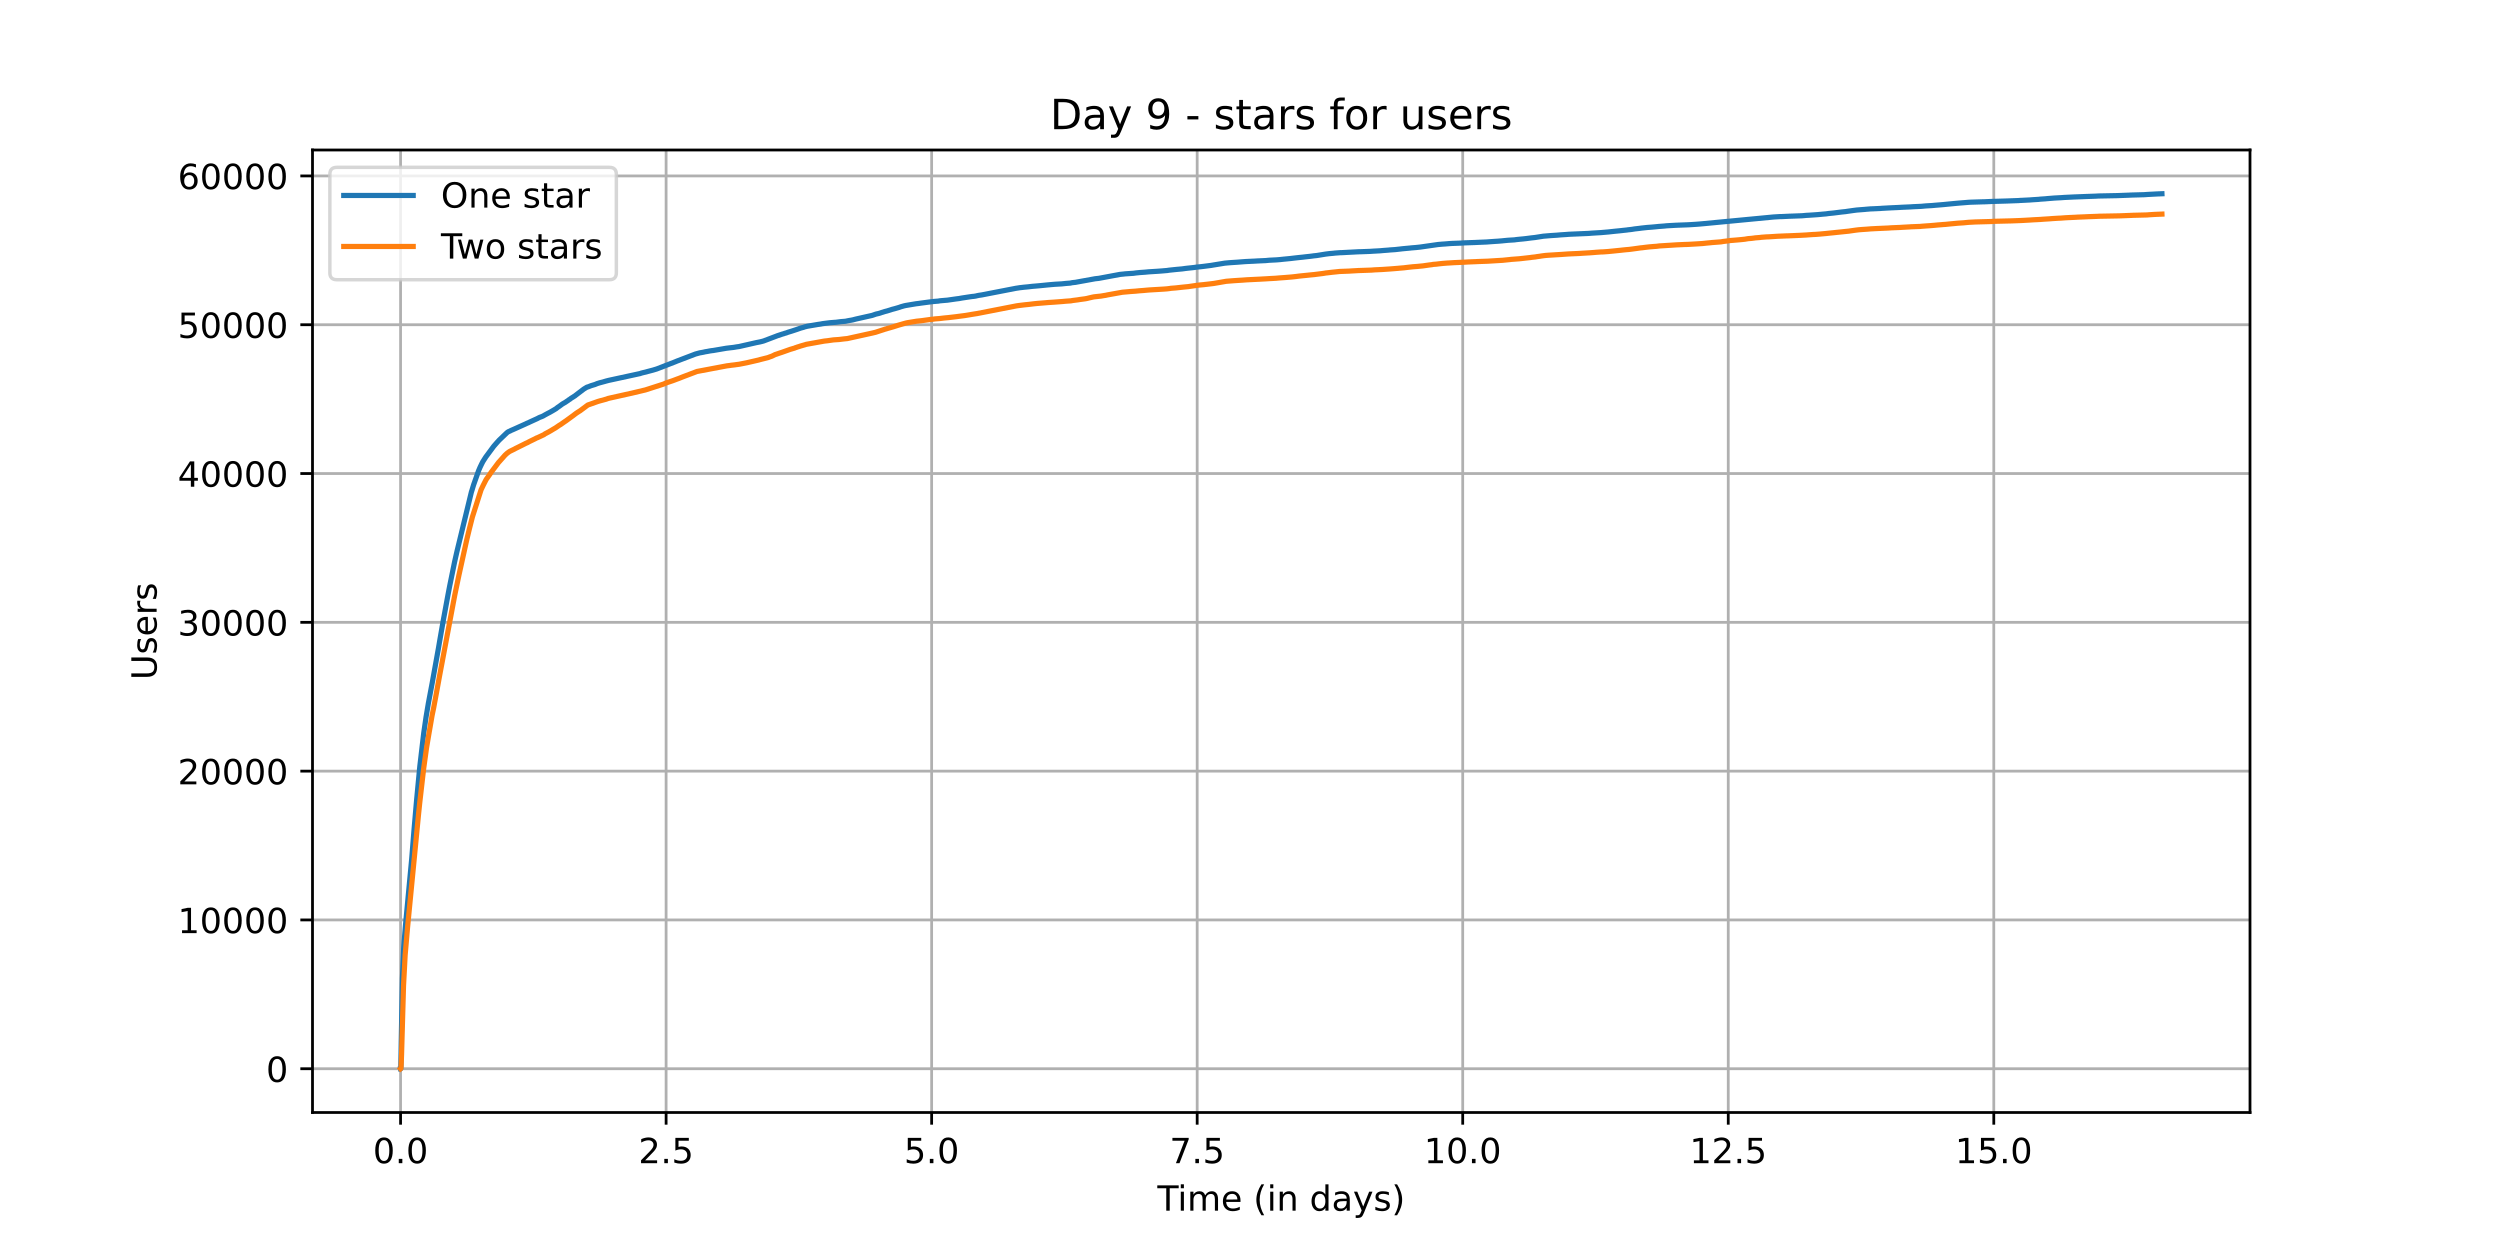 <?xml version="1.0" encoding="utf-8" standalone="no"?>
<!DOCTYPE svg PUBLIC "-//W3C//DTD SVG 1.1//EN"
  "http://www.w3.org/Graphics/SVG/1.1/DTD/svg11.dtd">
<!-- Created with matplotlib (https://matplotlib.org/) -->
<svg height="360pt" version="1.1" viewBox="0 0 720 360" width="720pt" xmlns="http://www.w3.org/2000/svg" xmlns:xlink="http://www.w3.org/1999/xlink">
 <defs>
  <style type="text/css">*{stroke-linecap:butt;stroke-linejoin:round;}</style>
 </defs>
 <g id="figure_1">
  <g id="patch_1">
   <path d="M 0 360 
L 720 360 
L 720 0 
L 0 0 
z
" style="fill:#ffffff;"/>
  </g>
  <g id="axes_1">
   <g id="patch_2">
    <path d="M 90 320.4 
L 648 320.4 
L 648 43.2 
L 90 43.2 
z
" style="fill:#ffffff;"/>
   </g>
   <g id="matplotlib.axis_1">
    <g id="xtick_1">
     <g id="line2d_1">
      <path clip-path="url(#pdb6f0814d9)" d="M 115.364 320.4 
L 115.364 43.2 
" style="fill:none;stroke:#b0b0b0;stroke-linecap:square;stroke-width:0.8;"/>
     </g>
     <g id="line2d_2">
      <defs>
       <path d="M 0 0 
L 0 3.5 
" id="m800b68b448" style="stroke:#000000;stroke-width:0.8;"/>
      </defs>
      <g>
       <use style="stroke:#000000;stroke-width:0.8;" x="115.364" xlink:href="#m800b68b448" y="320.4"/>
      </g>
     </g>
     <g id="text_1">
      <!-- 0.0 -->
      <g transform="translate(107.412 334.998)scale(0.1 -0.1)">
       <defs>
        <path d="M 31.781 66.406 
Q 24.172 66.406 20.328 58.906 
Q 16.5 51.422 16.5 36.375 
Q 16.5 21.391 20.328 13.891 
Q 24.172 6.391 31.781 6.391 
Q 39.453 6.391 43.281 13.891 
Q 47.125 21.391 47.125 36.375 
Q 47.125 51.422 43.281 58.906 
Q 39.453 66.406 31.781 66.406 
z
M 31.781 74.219 
Q 44.047 74.219 50.516 64.516 
Q 56.984 54.828 56.984 36.375 
Q 56.984 17.969 50.516 8.266 
Q 44.047 -1.422 31.781 -1.422 
Q 19.531 -1.422 13.062 8.266 
Q 6.594 17.969 6.594 36.375 
Q 6.594 54.828 13.062 64.516 
Q 19.531 74.219 31.781 74.219 
z
" id="DejaVuSans-48"/>
        <path d="M 10.688 12.406 
L 21 12.406 
L 21 0 
L 10.688 0 
z
" id="DejaVuSans-46"/>
       </defs>
       <use xlink:href="#DejaVuSans-48"/>
       <use x="63.623" xlink:href="#DejaVuSans-46"/>
       <use x="95.41" xlink:href="#DejaVuSans-48"/>
      </g>
     </g>
    </g>
    <g id="xtick_2">
     <g id="line2d_3">
      <path clip-path="url(#pdb6f0814d9)" d="M 191.838 320.4 
L 191.838 43.2 
" style="fill:none;stroke:#b0b0b0;stroke-linecap:square;stroke-width:0.8;"/>
     </g>
     <g id="line2d_4">
      <g>
       <use style="stroke:#000000;stroke-width:0.8;" x="191.838" xlink:href="#m800b68b448" y="320.4"/>
      </g>
     </g>
     <g id="text_2">
      <!-- 2.5 -->
      <g transform="translate(183.887 334.998)scale(0.1 -0.1)">
       <defs>
        <path d="M 19.188 8.297 
L 53.609 8.297 
L 53.609 0 
L 7.328 0 
L 7.328 8.297 
Q 12.938 14.109 22.625 23.891 
Q 32.328 33.688 34.812 36.531 
Q 39.547 41.844 41.422 45.531 
Q 43.312 49.219 43.312 52.781 
Q 43.312 58.594 39.234 62.25 
Q 35.156 65.922 28.609 65.922 
Q 23.969 65.922 18.812 64.312 
Q 13.672 62.703 7.812 59.422 
L 7.812 69.391 
Q 13.766 71.781 18.938 73 
Q 24.125 74.219 28.422 74.219 
Q 39.75 74.219 46.484 68.547 
Q 53.219 62.891 53.219 53.422 
Q 53.219 48.922 51.531 44.891 
Q 49.859 40.875 45.406 35.406 
Q 44.188 33.984 37.641 27.219 
Q 31.109 20.453 19.188 8.297 
z
" id="DejaVuSans-50"/>
        <path d="M 10.797 72.906 
L 49.516 72.906 
L 49.516 64.594 
L 19.828 64.594 
L 19.828 46.734 
Q 21.969 47.469 24.109 47.828 
Q 26.266 48.188 28.422 48.188 
Q 40.625 48.188 47.75 41.5 
Q 54.891 34.812 54.891 23.391 
Q 54.891 11.625 47.562 5.094 
Q 40.234 -1.422 26.906 -1.422 
Q 22.312 -1.422 17.547 -0.641 
Q 12.797 0.141 7.719 1.703 
L 7.719 11.625 
Q 12.109 9.234 16.797 8.062 
Q 21.484 6.891 26.703 6.891 
Q 35.156 6.891 40.078 11.328 
Q 45.016 15.766 45.016 23.391 
Q 45.016 31 40.078 35.438 
Q 35.156 39.891 26.703 39.891 
Q 22.75 39.891 18.812 39.016 
Q 14.891 38.141 10.797 36.281 
z
" id="DejaVuSans-53"/>
       </defs>
       <use xlink:href="#DejaVuSans-50"/>
       <use x="63.623" xlink:href="#DejaVuSans-46"/>
       <use x="95.41" xlink:href="#DejaVuSans-53"/>
      </g>
     </g>
    </g>
    <g id="xtick_3">
     <g id="line2d_5">
      <path clip-path="url(#pdb6f0814d9)" d="M 268.313 320.4 
L 268.313 43.2 
" style="fill:none;stroke:#b0b0b0;stroke-linecap:square;stroke-width:0.8;"/>
     </g>
     <g id="line2d_6">
      <g>
       <use style="stroke:#000000;stroke-width:0.8;" x="268.313" xlink:href="#m800b68b448" y="320.4"/>
      </g>
     </g>
     <g id="text_3">
      <!-- 5.0 -->
      <g transform="translate(260.361 334.998)scale(0.1 -0.1)">
       <use xlink:href="#DejaVuSans-53"/>
       <use x="63.623" xlink:href="#DejaVuSans-46"/>
       <use x="95.41" xlink:href="#DejaVuSans-48"/>
      </g>
     </g>
    </g>
    <g id="xtick_4">
     <g id="line2d_7">
      <path clip-path="url(#pdb6f0814d9)" d="M 344.787 320.4 
L 344.787 43.2 
" style="fill:none;stroke:#b0b0b0;stroke-linecap:square;stroke-width:0.8;"/>
     </g>
     <g id="line2d_8">
      <g>
       <use style="stroke:#000000;stroke-width:0.8;" x="344.787" xlink:href="#m800b68b448" y="320.4"/>
      </g>
     </g>
     <g id="text_4">
      <!-- 7.5 -->
      <g transform="translate(336.836 334.998)scale(0.1 -0.1)">
       <defs>
        <path d="M 8.203 72.906 
L 55.078 72.906 
L 55.078 68.703 
L 28.609 0 
L 18.312 0 
L 43.219 64.594 
L 8.203 64.594 
z
" id="DejaVuSans-55"/>
       </defs>
       <use xlink:href="#DejaVuSans-55"/>
       <use x="63.623" xlink:href="#DejaVuSans-46"/>
       <use x="95.41" xlink:href="#DejaVuSans-53"/>
      </g>
     </g>
    </g>
    <g id="xtick_5">
     <g id="line2d_9">
      <path clip-path="url(#pdb6f0814d9)" d="M 421.262 320.4 
L 421.262 43.2 
" style="fill:none;stroke:#b0b0b0;stroke-linecap:square;stroke-width:0.8;"/>
     </g>
     <g id="line2d_10">
      <g>
       <use style="stroke:#000000;stroke-width:0.8;" x="421.262" xlink:href="#m800b68b448" y="320.4"/>
      </g>
     </g>
     <g id="text_5">
      <!-- 10.0 -->
      <g transform="translate(410.129 334.998)scale(0.1 -0.1)">
       <defs>
        <path d="M 12.406 8.297 
L 28.516 8.297 
L 28.516 63.922 
L 10.984 60.406 
L 10.984 69.391 
L 28.422 72.906 
L 38.281 72.906 
L 38.281 8.297 
L 54.391 8.297 
L 54.391 0 
L 12.406 0 
z
" id="DejaVuSans-49"/>
       </defs>
       <use xlink:href="#DejaVuSans-49"/>
       <use x="63.623" xlink:href="#DejaVuSans-48"/>
       <use x="127.246" xlink:href="#DejaVuSans-46"/>
       <use x="159.033" xlink:href="#DejaVuSans-48"/>
      </g>
     </g>
    </g>
    <g id="xtick_6">
     <g id="line2d_11">
      <path clip-path="url(#pdb6f0814d9)" d="M 497.737 320.4 
L 497.737 43.2 
" style="fill:none;stroke:#b0b0b0;stroke-linecap:square;stroke-width:0.8;"/>
     </g>
     <g id="line2d_12">
      <g>
       <use style="stroke:#000000;stroke-width:0.8;" x="497.737" xlink:href="#m800b68b448" y="320.4"/>
      </g>
     </g>
     <g id="text_6">
      <!-- 12.5 -->
      <g transform="translate(486.604 334.998)scale(0.1 -0.1)">
       <use xlink:href="#DejaVuSans-49"/>
       <use x="63.623" xlink:href="#DejaVuSans-50"/>
       <use x="127.246" xlink:href="#DejaVuSans-46"/>
       <use x="159.033" xlink:href="#DejaVuSans-53"/>
      </g>
     </g>
    </g>
    <g id="xtick_7">
     <g id="line2d_13">
      <path clip-path="url(#pdb6f0814d9)" d="M 574.211 320.4 
L 574.211 43.2 
" style="fill:none;stroke:#b0b0b0;stroke-linecap:square;stroke-width:0.8;"/>
     </g>
     <g id="line2d_14">
      <g>
       <use style="stroke:#000000;stroke-width:0.8;" x="574.211" xlink:href="#m800b68b448" y="320.4"/>
      </g>
     </g>
     <g id="text_7">
      <!-- 15.0 -->
      <g transform="translate(563.078 334.998)scale(0.1 -0.1)">
       <use xlink:href="#DejaVuSans-49"/>
       <use x="63.623" xlink:href="#DejaVuSans-53"/>
       <use x="127.246" xlink:href="#DejaVuSans-46"/>
       <use x="159.033" xlink:href="#DejaVuSans-48"/>
      </g>
     </g>
    </g>
    <g id="text_8">
     <!-- Time (in days) -->
     <g transform="translate(333.327 348.677)scale(0.1 -0.1)">
      <defs>
       <path d="M -0.297 72.906 
L 61.375 72.906 
L 61.375 64.594 
L 35.5 64.594 
L 35.5 0 
L 25.594 0 
L 25.594 64.594 
L -0.297 64.594 
z
" id="DejaVuSans-84"/>
       <path d="M 9.422 54.688 
L 18.406 54.688 
L 18.406 0 
L 9.422 0 
z
M 9.422 75.984 
L 18.406 75.984 
L 18.406 64.594 
L 9.422 64.594 
z
" id="DejaVuSans-105"/>
       <path d="M 52 44.188 
Q 55.375 50.25 60.062 53.125 
Q 64.75 56 71.094 56 
Q 79.641 56 84.281 50.016 
Q 88.922 44.047 88.922 33.016 
L 88.922 0 
L 79.891 0 
L 79.891 32.719 
Q 79.891 40.578 77.094 44.375 
Q 74.312 48.188 68.609 48.188 
Q 61.625 48.188 57.562 43.547 
Q 53.516 38.922 53.516 30.906 
L 53.516 0 
L 44.484 0 
L 44.484 32.719 
Q 44.484 40.625 41.703 44.406 
Q 38.922 48.188 33.109 48.188 
Q 26.219 48.188 22.156 43.531 
Q 18.109 38.875 18.109 30.906 
L 18.109 0 
L 9.078 0 
L 9.078 54.688 
L 18.109 54.688 
L 18.109 46.188 
Q 21.188 51.219 25.484 53.609 
Q 29.781 56 35.688 56 
Q 41.656 56 45.828 52.969 
Q 50 49.953 52 44.188 
z
" id="DejaVuSans-109"/>
       <path d="M 56.203 29.594 
L 56.203 25.203 
L 14.891 25.203 
Q 15.484 15.922 20.484 11.062 
Q 25.484 6.203 34.422 6.203 
Q 39.594 6.203 44.453 7.469 
Q 49.312 8.734 54.109 11.281 
L 54.109 2.781 
Q 49.266 0.734 44.188 -0.344 
Q 39.109 -1.422 33.891 -1.422 
Q 20.797 -1.422 13.156 6.188 
Q 5.516 13.812 5.516 26.812 
Q 5.516 40.234 12.766 48.109 
Q 20.016 56 32.328 56 
Q 43.359 56 49.781 48.891 
Q 56.203 41.797 56.203 29.594 
z
M 47.219 32.234 
Q 47.125 39.594 43.094 43.984 
Q 39.062 48.391 32.422 48.391 
Q 24.906 48.391 20.391 44.141 
Q 15.875 39.891 15.188 32.172 
z
" id="DejaVuSans-101"/>
       <path id="DejaVuSans-32"/>
       <path d="M 31 75.875 
Q 24.469 64.656 21.281 53.656 
Q 18.109 42.672 18.109 31.391 
Q 18.109 20.125 21.312 9.062 
Q 24.516 -2 31 -13.188 
L 23.188 -13.188 
Q 15.875 -1.703 12.234 9.375 
Q 8.594 20.453 8.594 31.391 
Q 8.594 42.281 12.203 53.312 
Q 15.828 64.359 23.188 75.875 
z
" id="DejaVuSans-40"/>
       <path d="M 54.891 33.016 
L 54.891 0 
L 45.906 0 
L 45.906 32.719 
Q 45.906 40.484 42.875 44.328 
Q 39.844 48.188 33.797 48.188 
Q 26.516 48.188 22.312 43.547 
Q 18.109 38.922 18.109 30.906 
L 18.109 0 
L 9.078 0 
L 9.078 54.688 
L 18.109 54.688 
L 18.109 46.188 
Q 21.344 51.125 25.703 53.562 
Q 30.078 56 35.797 56 
Q 45.219 56 50.047 50.172 
Q 54.891 44.344 54.891 33.016 
z
" id="DejaVuSans-110"/>
       <path d="M 45.406 46.391 
L 45.406 75.984 
L 54.391 75.984 
L 54.391 0 
L 45.406 0 
L 45.406 8.203 
Q 42.578 3.328 38.25 0.953 
Q 33.938 -1.422 27.875 -1.422 
Q 17.969 -1.422 11.734 6.484 
Q 5.516 14.406 5.516 27.297 
Q 5.516 40.188 11.734 48.094 
Q 17.969 56 27.875 56 
Q 33.938 56 38.25 53.625 
Q 42.578 51.266 45.406 46.391 
z
M 14.797 27.297 
Q 14.797 17.391 18.875 11.75 
Q 22.953 6.109 30.078 6.109 
Q 37.203 6.109 41.297 11.75 
Q 45.406 17.391 45.406 27.297 
Q 45.406 37.203 41.297 42.844 
Q 37.203 48.484 30.078 48.484 
Q 22.953 48.484 18.875 42.844 
Q 14.797 37.203 14.797 27.297 
z
" id="DejaVuSans-100"/>
       <path d="M 34.281 27.484 
Q 23.391 27.484 19.188 25 
Q 14.984 22.516 14.984 16.5 
Q 14.984 11.719 18.141 8.906 
Q 21.297 6.109 26.703 6.109 
Q 34.188 6.109 38.703 11.406 
Q 43.219 16.703 43.219 25.484 
L 43.219 27.484 
z
M 52.203 31.203 
L 52.203 0 
L 43.219 0 
L 43.219 8.297 
Q 40.141 3.328 35.547 0.953 
Q 30.953 -1.422 24.312 -1.422 
Q 15.922 -1.422 10.953 3.297 
Q 6 8.016 6 15.922 
Q 6 25.141 12.172 29.828 
Q 18.359 34.516 30.609 34.516 
L 43.219 34.516 
L 43.219 35.406 
Q 43.219 41.609 39.141 45 
Q 35.062 48.391 27.688 48.391 
Q 23 48.391 18.547 47.266 
Q 14.109 46.141 10.016 43.891 
L 10.016 52.203 
Q 14.938 54.109 19.578 55.047 
Q 24.219 56 28.609 56 
Q 40.484 56 46.344 49.844 
Q 52.203 43.703 52.203 31.203 
z
" id="DejaVuSans-97"/>
       <path d="M 32.172 -5.078 
Q 28.375 -14.844 24.75 -17.812 
Q 21.141 -20.797 15.094 -20.797 
L 7.906 -20.797 
L 7.906 -13.281 
L 13.188 -13.281 
Q 16.891 -13.281 18.938 -11.516 
Q 21 -9.766 23.484 -3.219 
L 25.094 0.875 
L 2.984 54.688 
L 12.5 54.688 
L 29.594 11.922 
L 46.688 54.688 
L 56.203 54.688 
z
" id="DejaVuSans-121"/>
       <path d="M 44.281 53.078 
L 44.281 44.578 
Q 40.484 46.531 36.375 47.5 
Q 32.281 48.484 27.875 48.484 
Q 21.188 48.484 17.844 46.438 
Q 14.5 44.391 14.5 40.281 
Q 14.5 37.156 16.891 35.375 
Q 19.281 33.594 26.516 31.984 
L 29.594 31.297 
Q 39.156 29.25 43.188 25.516 
Q 47.219 21.781 47.219 15.094 
Q 47.219 7.469 41.188 3.016 
Q 35.156 -1.422 24.609 -1.422 
Q 20.219 -1.422 15.453 -0.562 
Q 10.688 0.297 5.422 2 
L 5.422 11.281 
Q 10.406 8.688 15.234 7.391 
Q 20.062 6.109 24.812 6.109 
Q 31.156 6.109 34.562 8.281 
Q 37.984 10.453 37.984 14.406 
Q 37.984 18.062 35.516 20.016 
Q 33.062 21.969 24.703 23.781 
L 21.578 24.516 
Q 13.234 26.266 9.516 29.906 
Q 5.812 33.547 5.812 39.891 
Q 5.812 47.609 11.281 51.797 
Q 16.75 56 26.812 56 
Q 31.781 56 36.172 55.266 
Q 40.578 54.547 44.281 53.078 
z
" id="DejaVuSans-115"/>
       <path d="M 8.016 75.875 
L 15.828 75.875 
Q 23.141 64.359 26.781 53.312 
Q 30.422 42.281 30.422 31.391 
Q 30.422 20.453 26.781 9.375 
Q 23.141 -1.703 15.828 -13.188 
L 8.016 -13.188 
Q 14.5 -2 17.703 9.062 
Q 20.906 20.125 20.906 31.391 
Q 20.906 42.672 17.703 53.656 
Q 14.5 64.656 8.016 75.875 
z
" id="DejaVuSans-41"/>
      </defs>
      <use xlink:href="#DejaVuSans-84"/>
      <use x="57.959" xlink:href="#DejaVuSans-105"/>
      <use x="85.742" xlink:href="#DejaVuSans-109"/>
      <use x="183.154" xlink:href="#DejaVuSans-101"/>
      <use x="244.678" xlink:href="#DejaVuSans-32"/>
      <use x="276.465" xlink:href="#DejaVuSans-40"/>
      <use x="315.479" xlink:href="#DejaVuSans-105"/>
      <use x="343.262" xlink:href="#DejaVuSans-110"/>
      <use x="406.641" xlink:href="#DejaVuSans-32"/>
      <use x="438.428" xlink:href="#DejaVuSans-100"/>
      <use x="501.904" xlink:href="#DejaVuSans-97"/>
      <use x="563.184" xlink:href="#DejaVuSans-121"/>
      <use x="622.363" xlink:href="#DejaVuSans-115"/>
      <use x="674.463" xlink:href="#DejaVuSans-41"/>
     </g>
    </g>
   </g>
   <g id="matplotlib.axis_2">
    <g id="ytick_1">
     <g id="line2d_15">
      <path clip-path="url(#pdb6f0814d9)" d="M 90 307.8 
L 648 307.8 
" style="fill:none;stroke:#b0b0b0;stroke-linecap:square;stroke-width:0.8;"/>
     </g>
     <g id="line2d_16">
      <defs>
       <path d="M 0 0 
L -3.5 0 
" id="m76acaab1c5" style="stroke:#000000;stroke-width:0.8;"/>
      </defs>
      <g>
       <use style="stroke:#000000;stroke-width:0.8;" x="90" xlink:href="#m76acaab1c5" y="307.8"/>
      </g>
     </g>
     <g id="text_9">
      <!-- 0 -->
      <g transform="translate(76.638 311.599)scale(0.1 -0.1)">
       <use xlink:href="#DejaVuSans-48"/>
      </g>
     </g>
    </g>
    <g id="ytick_2">
     <g id="line2d_17">
      <path clip-path="url(#pdb6f0814d9)" d="M 90 264.944 
L 648 264.944 
" style="fill:none;stroke:#b0b0b0;stroke-linecap:square;stroke-width:0.8;"/>
     </g>
     <g id="line2d_18">
      <g>
       <use style="stroke:#000000;stroke-width:0.8;" x="90" xlink:href="#m76acaab1c5" y="264.944"/>
      </g>
     </g>
     <g id="text_10">
      <!-- 10000 -->
      <g transform="translate(51.188 268.743)scale(0.1 -0.1)">
       <use xlink:href="#DejaVuSans-49"/>
       <use x="63.623" xlink:href="#DejaVuSans-48"/>
       <use x="127.246" xlink:href="#DejaVuSans-48"/>
       <use x="190.869" xlink:href="#DejaVuSans-48"/>
       <use x="254.492" xlink:href="#DejaVuSans-48"/>
      </g>
     </g>
    </g>
    <g id="ytick_3">
     <g id="line2d_19">
      <path clip-path="url(#pdb6f0814d9)" d="M 90 222.087 
L 648 222.087 
" style="fill:none;stroke:#b0b0b0;stroke-linecap:square;stroke-width:0.8;"/>
     </g>
     <g id="line2d_20">
      <g>
       <use style="stroke:#000000;stroke-width:0.8;" x="90" xlink:href="#m76acaab1c5" y="222.087"/>
      </g>
     </g>
     <g id="text_11">
      <!-- 20000 -->
      <g transform="translate(51.188 225.886)scale(0.1 -0.1)">
       <use xlink:href="#DejaVuSans-50"/>
       <use x="63.623" xlink:href="#DejaVuSans-48"/>
       <use x="127.246" xlink:href="#DejaVuSans-48"/>
       <use x="190.869" xlink:href="#DejaVuSans-48"/>
       <use x="254.492" xlink:href="#DejaVuSans-48"/>
      </g>
     </g>
    </g>
    <g id="ytick_4">
     <g id="line2d_21">
      <path clip-path="url(#pdb6f0814d9)" d="M 90 179.231 
L 648 179.231 
" style="fill:none;stroke:#b0b0b0;stroke-linecap:square;stroke-width:0.8;"/>
     </g>
     <g id="line2d_22">
      <g>
       <use style="stroke:#000000;stroke-width:0.8;" x="90" xlink:href="#m76acaab1c5" y="179.231"/>
      </g>
     </g>
     <g id="text_12">
      <!-- 30000 -->
      <g transform="translate(51.188 183.03)scale(0.1 -0.1)">
       <defs>
        <path d="M 40.578 39.312 
Q 47.656 37.797 51.625 33 
Q 55.609 28.219 55.609 21.188 
Q 55.609 10.406 48.188 4.484 
Q 40.766 -1.422 27.094 -1.422 
Q 22.516 -1.422 17.656 -0.516 
Q 12.797 0.391 7.625 2.203 
L 7.625 11.719 
Q 11.719 9.328 16.594 8.109 
Q 21.484 6.891 26.812 6.891 
Q 36.078 6.891 40.938 10.547 
Q 45.797 14.203 45.797 21.188 
Q 45.797 27.641 41.281 31.266 
Q 36.766 34.906 28.719 34.906 
L 20.219 34.906 
L 20.219 43.016 
L 29.109 43.016 
Q 36.375 43.016 40.234 45.922 
Q 44.094 48.828 44.094 54.297 
Q 44.094 59.906 40.109 62.906 
Q 36.141 65.922 28.719 65.922 
Q 24.656 65.922 20.016 65.031 
Q 15.375 64.156 9.812 62.312 
L 9.812 71.094 
Q 15.438 72.656 20.344 73.438 
Q 25.25 74.219 29.594 74.219 
Q 40.828 74.219 47.359 69.109 
Q 53.906 64.016 53.906 55.328 
Q 53.906 49.266 50.438 45.094 
Q 46.969 40.922 40.578 39.312 
z
" id="DejaVuSans-51"/>
       </defs>
       <use xlink:href="#DejaVuSans-51"/>
       <use x="63.623" xlink:href="#DejaVuSans-48"/>
       <use x="127.246" xlink:href="#DejaVuSans-48"/>
       <use x="190.869" xlink:href="#DejaVuSans-48"/>
       <use x="254.492" xlink:href="#DejaVuSans-48"/>
      </g>
     </g>
    </g>
    <g id="ytick_5">
     <g id="line2d_23">
      <path clip-path="url(#pdb6f0814d9)" d="M 90 136.374 
L 648 136.374 
" style="fill:none;stroke:#b0b0b0;stroke-linecap:square;stroke-width:0.8;"/>
     </g>
     <g id="line2d_24">
      <g>
       <use style="stroke:#000000;stroke-width:0.8;" x="90" xlink:href="#m76acaab1c5" y="136.374"/>
      </g>
     </g>
     <g id="text_13">
      <!-- 40000 -->
      <g transform="translate(51.188 140.174)scale(0.1 -0.1)">
       <defs>
        <path d="M 37.797 64.312 
L 12.891 25.391 
L 37.797 25.391 
z
M 35.203 72.906 
L 47.609 72.906 
L 47.609 25.391 
L 58.016 25.391 
L 58.016 17.188 
L 47.609 17.188 
L 47.609 0 
L 37.797 0 
L 37.797 17.188 
L 4.891 17.188 
L 4.891 26.703 
z
" id="DejaVuSans-52"/>
       </defs>
       <use xlink:href="#DejaVuSans-52"/>
       <use x="63.623" xlink:href="#DejaVuSans-48"/>
       <use x="127.246" xlink:href="#DejaVuSans-48"/>
       <use x="190.869" xlink:href="#DejaVuSans-48"/>
       <use x="254.492" xlink:href="#DejaVuSans-48"/>
      </g>
     </g>
    </g>
    <g id="ytick_6">
     <g id="line2d_25">
      <path clip-path="url(#pdb6f0814d9)" d="M 90 93.518 
L 648 93.518 
" style="fill:none;stroke:#b0b0b0;stroke-linecap:square;stroke-width:0.8;"/>
     </g>
     <g id="line2d_26">
      <g>
       <use style="stroke:#000000;stroke-width:0.8;" x="90" xlink:href="#m76acaab1c5" y="93.518"/>
      </g>
     </g>
     <g id="text_14">
      <!-- 50000 -->
      <g transform="translate(51.188 97.317)scale(0.1 -0.1)">
       <use xlink:href="#DejaVuSans-53"/>
       <use x="63.623" xlink:href="#DejaVuSans-48"/>
       <use x="127.246" xlink:href="#DejaVuSans-48"/>
       <use x="190.869" xlink:href="#DejaVuSans-48"/>
       <use x="254.492" xlink:href="#DejaVuSans-48"/>
      </g>
     </g>
    </g>
    <g id="ytick_7">
     <g id="line2d_27">
      <path clip-path="url(#pdb6f0814d9)" d="M 90 50.662 
L 648 50.662 
" style="fill:none;stroke:#b0b0b0;stroke-linecap:square;stroke-width:0.8;"/>
     </g>
     <g id="line2d_28">
      <g>
       <use style="stroke:#000000;stroke-width:0.8;" x="90" xlink:href="#m76acaab1c5" y="50.662"/>
      </g>
     </g>
     <g id="text_15">
      <!-- 60000 -->
      <g transform="translate(51.188 54.461)scale(0.1 -0.1)">
       <defs>
        <path d="M 33.016 40.375 
Q 26.375 40.375 22.484 35.828 
Q 18.609 31.297 18.609 23.391 
Q 18.609 15.531 22.484 10.953 
Q 26.375 6.391 33.016 6.391 
Q 39.656 6.391 43.531 10.953 
Q 47.406 15.531 47.406 23.391 
Q 47.406 31.297 43.531 35.828 
Q 39.656 40.375 33.016 40.375 
z
M 52.594 71.297 
L 52.594 62.312 
Q 48.875 64.062 45.094 64.984 
Q 41.312 65.922 37.594 65.922 
Q 27.828 65.922 22.672 59.328 
Q 17.531 52.734 16.797 39.406 
Q 19.672 43.656 24.016 45.922 
Q 28.375 48.188 33.594 48.188 
Q 44.578 48.188 50.953 41.516 
Q 57.328 34.859 57.328 23.391 
Q 57.328 12.156 50.688 5.359 
Q 44.047 -1.422 33.016 -1.422 
Q 20.359 -1.422 13.672 8.266 
Q 6.984 17.969 6.984 36.375 
Q 6.984 53.656 15.188 63.938 
Q 23.391 74.219 37.203 74.219 
Q 40.922 74.219 44.703 73.484 
Q 48.484 72.75 52.594 71.297 
z
" id="DejaVuSans-54"/>
       </defs>
       <use xlink:href="#DejaVuSans-54"/>
       <use x="63.623" xlink:href="#DejaVuSans-48"/>
       <use x="127.246" xlink:href="#DejaVuSans-48"/>
       <use x="190.869" xlink:href="#DejaVuSans-48"/>
       <use x="254.492" xlink:href="#DejaVuSans-48"/>
      </g>
     </g>
    </g>
    <g id="text_16">
     <!-- Users -->
     <g transform="translate(45.108 195.801)rotate(-90)scale(0.1 -0.1)">
      <defs>
       <path d="M 8.688 72.906 
L 18.609 72.906 
L 18.609 28.609 
Q 18.609 16.891 22.844 11.734 
Q 27.094 6.594 36.625 6.594 
Q 46.094 6.594 50.344 11.734 
Q 54.594 16.891 54.594 28.609 
L 54.594 72.906 
L 64.5 72.906 
L 64.5 27.391 
Q 64.5 13.141 57.438 5.859 
Q 50.391 -1.422 36.625 -1.422 
Q 22.797 -1.422 15.734 5.859 
Q 8.688 13.141 8.688 27.391 
z
" id="DejaVuSans-85"/>
       <path d="M 41.109 46.297 
Q 39.594 47.172 37.812 47.578 
Q 36.031 48 33.891 48 
Q 26.266 48 22.188 43.047 
Q 18.109 38.094 18.109 28.812 
L 18.109 0 
L 9.078 0 
L 9.078 54.688 
L 18.109 54.688 
L 18.109 46.188 
Q 20.953 51.172 25.484 53.578 
Q 30.031 56 36.531 56 
Q 37.453 56 38.578 55.875 
Q 39.703 55.766 41.062 55.516 
z
" id="DejaVuSans-114"/>
      </defs>
      <use xlink:href="#DejaVuSans-85"/>
      <use x="73.193" xlink:href="#DejaVuSans-115"/>
      <use x="125.293" xlink:href="#DejaVuSans-101"/>
      <use x="186.816" xlink:href="#DejaVuSans-114"/>
      <use x="227.93" xlink:href="#DejaVuSans-115"/>
     </g>
    </g>
   </g>
   <g id="line2d_29">
    <path clip-path="url(#pdb6f0814d9)" d="M 115.364 307.8 
L 115.395 307.796 
L 115.437 307.239 
L 115.564 299.576 
L 115.9 281.649 
L 116.258 273.069 
L 116.742 266.911 
L 118.574 247.347 
L 119.248 238.943 
L 119.963 230.658 
L 120.911 220.694 
L 122.026 211.197 
L 122.7 206.535 
L 123.353 202.652 
L 124.49 196.605 
L 126.279 186.666 
L 126.616 184.674 
L 127.608 178.995 
L 129.019 171.328 
L 129.545 168.594 
L 130.913 161.882 
L 131.356 159.911 
L 131.671 158.544 
L 135.757 141.714 
L 135.925 141.196 
L 136.41 139.597 
L 137.821 135.599 
L 138.263 134.566 
L 138.684 133.687 
L 139.042 132.98 
L 139.884 131.652 
L 142.159 128.574 
L 142.369 128.326 
L 143.064 127.529 
L 143.17 127.409 
L 143.738 126.783 
L 145.969 124.649 
L 146.243 124.435 
L 146.496 124.289 
L 146.918 124.117 
L 147.107 123.997 
L 147.612 123.783 
L 147.97 123.625 
L 148.434 123.419 
L 149.278 123.037 
L 151.519 122.03 
L 151.708 121.927 
L 152.237 121.713 
L 152.553 121.55 
L 154.743 120.552 
L 155.059 120.38 
L 155.438 120.192 
L 155.901 120.029 
L 156.385 119.823 
L 156.975 119.48 
L 157.841 119.009 
L 158.283 118.786 
L 158.978 118.392 
L 159.568 118.045 
L 160.157 117.689 
L 160.578 117.342 
L 161.042 117.038 
L 161.906 116.399 
L 162.137 116.253 
L 162.811 115.868 
L 163.274 115.546 
L 163.527 115.388 
L 163.885 115.109 
L 164.096 115.002 
L 164.328 114.809 
L 164.559 114.65 
L 165.107 114.312 
L 165.318 114.17 
L 165.571 114.016 
L 165.866 113.776 
L 168.141 112.049 
L 168.395 111.895 
L 169.027 111.509 
L 169.406 111.402 
L 169.932 111.192 
L 170.248 111.068 
L 171.344 110.738 
L 171.997 110.468 
L 172.334 110.365 
L 172.608 110.275 
L 174.209 109.842 
L 174.482 109.761 
L 175.283 109.551 
L 184.357 107.583 
L 184.673 107.463 
L 186.888 106.898 
L 187.688 106.688 
L 188.088 106.581 
L 189.162 106.255 
L 189.499 106.122 
L 194.445 104.211 
L 194.951 103.996 
L 200.3 101.956 
L 200.679 101.854 
L 201.522 101.622 
L 202.09 101.524 
L 202.385 101.472 
L 202.828 101.378 
L 203.08 101.314 
L 203.754 101.206 
L 204.322 101.091 
L 205.017 100.984 
L 205.417 100.941 
L 209.164 100.298 
L 210.028 100.191 
L 211.249 100.054 
L 211.901 99.946 
L 212.07 99.912 
L 212.849 99.805 
L 217.819 98.674 
L 218.345 98.571 
L 218.872 98.468 
L 219.588 98.292 
L 219.945 98.189 
L 223.588 96.809 
L 223.84 96.706 
L 225.314 96.218 
L 225.692 96.115 
L 226.008 95.995 
L 226.408 95.892 
L 226.934 95.691 
L 228.008 95.365 
L 229.545 94.859 
L 229.84 94.752 
L 230.619 94.482 
L 231.461 94.255 
L 231.734 94.148 
L 232.492 93.959 
L 235.628 93.428 
L 236.344 93.325 
L 236.87 93.222 
L 237.671 93.115 
L 239.041 92.944 
L 240.388 92.837 
L 240.725 92.819 
L 242.178 92.631 
L 243.504 92.524 
L 244.093 92.399 
L 244.641 92.292 
L 245.083 92.224 
L 245.63 92.117 
L 246.473 91.894 
L 251.168 90.839 
L 251.4 90.762 
L 252.136 90.505 
L 252.347 90.441 
L 252.789 90.342 
L 253 90.299 
L 253.357 90.197 
L 253.631 90.107 
L 253.926 89.999 
L 254.305 89.892 
L 254.62 89.785 
L 254.999 89.674 
L 255.421 89.571 
L 256.599 89.207 
L 256.894 89.104 
L 257.694 88.898 
L 258.915 88.542 
L 259.421 88.358 
L 260.368 88.088 
L 260.852 87.981 
L 263.82 87.484 
L 264.705 87.377 
L 265.168 87.304 
L 266.641 87.111 
L 267.441 87.004 
L 268.894 86.824 
L 270.199 86.721 
L 270.704 86.631 
L 271.926 86.524 
L 272.831 86.451 
L 273.568 86.344 
L 275.357 86.087 
L 276.157 85.988 
L 276.452 85.937 
L 277.042 85.829 
L 279.318 85.482 
L 280.055 85.379 
L 280.412 85.354 
L 281.044 85.255 
L 281.402 85.165 
L 281.949 85.054 
L 282.707 84.947 
L 292.604 83.027 
L 293.32 82.92 
L 293.594 82.872 
L 294.479 82.77 
L 294.879 82.722 
L 296.037 82.615 
L 297.321 82.465 
L 298.605 82.358 
L 299.595 82.268 
L 300.669 82.161 
L 301.765 82.05 
L 302.966 81.942 
L 303.894 81.865 
L 305.769 81.758 
L 306.927 81.634 
L 308.232 81.531 
L 308.821 81.407 
L 309.79 81.304 
L 310.106 81.24 
L 315.432 80.275 
L 316.443 80.168 
L 322.55 79.028 
L 323.624 78.921 
L 324.024 78.87 
L 325.604 78.762 
L 326.425 78.707 
L 327.204 78.6 
L 328.277 78.492 
L 329.793 78.385 
L 330.825 78.287 
L 332.509 78.18 
L 333.288 78.132 
L 334.698 78.03 
L 334.951 78.004 
L 336.172 77.901 
L 336.656 77.82 
L 337.688 77.712 
L 338.824 77.592 
L 340.004 77.485 
L 340.362 77.455 
L 341.099 77.357 
L 341.373 77.314 
L 342.341 77.207 
L 342.72 77.168 
L 343.92 77.035 
L 344.657 76.928 
L 345.752 76.817 
L 346.658 76.71 
L 348.09 76.525 
L 348.891 76.423 
L 349.186 76.367 
L 349.839 76.26 
L 352.724 75.788 
L 353.882 75.681 
L 354.745 75.617 
L 356.409 75.51 
L 357.336 75.433 
L 358.725 75.33 
L 359.041 75.313 
L 361.357 75.205 
L 362.156 75.154 
L 364.516 75.047 
L 365.548 74.948 
L 367.675 74.841 
L 368.622 74.76 
L 369.612 74.653 
L 370.643 74.554 
L 371.717 74.447 
L 373.086 74.284 
L 374.054 74.177 
L 375.149 74.065 
L 376.054 73.958 
L 377.233 73.83 
L 378.012 73.731 
L 378.222 73.697 
L 379.234 73.59 
L 381.803 73.174 
L 382.583 73.075 
L 382.836 73.045 
L 384.036 72.938 
L 384.458 72.887 
L 385.889 72.78 
L 386.542 72.758 
L 388.542 72.651 
L 389.257 72.617 
L 391.236 72.51 
L 391.825 72.501 
L 394.646 72.394 
L 395.467 72.338 
L 397.425 72.231 
L 398.414 72.141 
L 399.846 72.034 
L 400.225 71.991 
L 401.783 71.884 
L 402.962 71.755 
L 403.867 71.648 
L 404.899 71.55 
L 406.056 71.443 
L 406.456 71.395 
L 407.783 71.288 
L 408.942 71.164 
L 409.7 71.057 
L 411.469 70.804 
L 412.227 70.697 
L 414.145 70.423 
L 415.345 70.315 
L 416.145 70.264 
L 417.387 70.157 
L 418.167 70.11 
L 420.945 70.003 
L 421.787 69.943 
L 424.861 69.835 
L 425.577 69.801 
L 428.145 69.694 
L 429.03 69.625 
L 430.546 69.518 
L 431.325 69.471 
L 432.609 69.368 
L 433.009 69.321 
L 434.082 69.218 
L 434.44 69.188 
L 436.188 69.081 
L 436.651 69.008 
L 437.662 68.901 
L 438.672 68.807 
L 439.62 68.7 
L 441.072 68.511 
L 442.062 68.404 
L 444.483 68.027 
L 445.767 67.92 
L 446.693 67.843 
L 448.377 67.736 
L 449.367 67.646 
L 451.009 67.538 
L 451.914 67.466 
L 454.419 67.358 
L 455.114 67.328 
L 457.556 67.221 
L 458.482 67.144 
L 460.272 67.037 
L 461.051 66.99 
L 462.293 66.883 
L 463.24 66.801 
L 464.208 66.694 
L 465.345 66.574 
L 466.44 66.467 
L 467.64 66.334 
L 468.545 66.24 
L 468.756 66.201 
L 469.724 66.094 
L 470.145 66.034 
L 470.798 65.927 
L 471.998 65.79 
L 472.799 65.683 
L 473.177 65.644 
L 474.356 65.516 
L 475.788 65.408 
L 476.798 65.314 
L 477.809 65.211 
L 478.146 65.19 
L 479.451 65.087 
L 479.872 65.036 
L 480.651 64.988 
L 482.545 64.881 
L 483.24 64.851 
L 486.082 64.744 
L 486.84 64.701 
L 488.524 64.594 
L 489.41 64.526 
L 490.61 64.418 
L 510.781 62.494 
L 512.55 62.387 
L 513.139 62.378 
L 515.37 62.271 
L 516.023 62.25 
L 518.76 62.147 
L 519.096 62.13 
L 520.255 62.023 
L 520.991 61.984 
L 522.591 61.877 
L 523.433 61.817 
L 524.57 61.714 
L 524.949 61.676 
L 525.875 61.598 
L 526.633 61.491 
L 526.991 61.457 
L 528.065 61.35 
L 529.56 61.161 
L 530.423 61.054 
L 531.539 60.938 
L 532.234 60.831 
L 533.918 60.596 
L 534.761 60.488 
L 535.667 60.416 
L 537.056 60.308 
L 537.456 60.266 
L 538.762 60.158 
L 539.415 60.137 
L 541.584 60.034 
L 541.941 60 
L 543.857 59.893 
L 544.594 59.854 
L 546.93 59.747 
L 547.73 59.696 
L 550.172 59.589 
L 550.993 59.533 
L 553.348 59.426 
L 553.6 59.4 
L 554.611 59.306 
L 556.421 59.199 
L 557.411 59.109 
L 558.737 59.001 
L 559.684 58.92 
L 560.757 58.813 
L 561.789 58.714 
L 562.905 58.607 
L 563.916 58.513 
L 565.222 58.406 
L 565.58 58.38 
L 566.844 58.273 
L 567.602 58.23 
L 571.014 58.123 
L 571.624 58.11 
L 573.919 58.007 
L 574.214 57.999 
L 577.919 57.891 
L 578.593 57.866 
L 581.329 57.763 
L 581.708 57.729 
L 582.403 57.699 
L 584.529 57.591 
L 585.413 57.523 
L 587.119 57.416 
L 587.518 57.364 
L 589.097 57.257 
L 589.476 57.214 
L 590.802 57.107 
L 591.708 57.034 
L 593.687 56.927 
L 594.551 56.863 
L 596.699 56.76 
L 597.036 56.739 
L 599.878 56.631 
L 600.573 56.601 
L 603.563 56.494 
L 604.342 56.447 
L 609.647 56.34 
L 610.3 56.319 
L 613.1 56.211 
L 613.816 56.177 
L 617.563 56.07 
L 618.426 56.006 
L 620.468 55.899 
L 621.226 55.856 
L 622.636 55.8 
L 622.636 55.8 
" style="fill:none;stroke:#1f77b4;stroke-linecap:square;stroke-width:1.5;"/>
   </g>
   <g id="line2d_30">
    <path clip-path="url(#pdb6f0814d9)" d="M 115.364 307.8 
L 115.459 307.723 
L 115.522 307.127 
L 115.648 303.716 
L 116.216 283.822 
L 116.679 275.075 
L 117.395 266.859 
L 120.511 234.768 
L 120.89 231.13 
L 122.006 221.397 
L 122.848 215.337 
L 123.521 211.347 
L 123.858 209.423 
L 124.447 206.003 
L 124.89 203.877 
L 125.669 199.703 
L 126.258 196.485 
L 126.553 194.856 
L 130.955 171.478 
L 131.124 170.647 
L 132.198 165.517 
L 134.451 155.321 
L 135.146 152.45 
L 136.052 148.876 
L 138.537 141.089 
L 139.105 139.884 
L 139.442 139.22 
L 140.011 138.101 
L 140.959 136.764 
L 141.422 136.066 
L 143.611 133.147 
L 143.738 133.019 
L 145.149 131.433 
L 145.359 131.189 
L 145.485 131.056 
L 146.033 130.554 
L 146.327 130.332 
L 146.58 130.147 
L 146.833 129.984 
L 148.181 129.329 
L 148.413 129.187 
L 149.743 128.532 
L 149.974 128.407 
L 150.206 128.304 
L 151.477 127.662 
L 151.94 127.464 
L 152.342 127.233 
L 152.721 127.045 
L 154.09 126.38 
L 154.553 126.132 
L 154.848 126.029 
L 156.638 125.189 
L 156.996 124.927 
L 157.206 124.825 
L 158.093 124.353 
L 158.304 124.225 
L 158.599 124.062 
L 159.315 123.625 
L 159.989 123.235 
L 161.105 122.467 
L 161.421 122.292 
L 162.685 121.405 
L 162.916 121.259 
L 163.464 120.86 
L 165.17 119.617 
L 165.444 119.399 
L 166.013 118.975 
L 166.856 118.426 
L 167.046 118.319 
L 169.301 116.639 
L 169.743 116.493 
L 172.144 115.64 
L 172.481 115.538 
L 172.882 115.422 
L 174.609 114.955 
L 175.114 114.766 
L 175.556 114.659 
L 181.578 113.313 
L 181.894 113.249 
L 185.199 112.46 
L 185.855 112.306 
L 191.057 110.63 
L 191.393 110.489 
L 191.835 110.296 
L 192.151 110.176 
L 193.646 109.679 
L 194.319 109.431 
L 194.867 109.221 
L 195.541 108.976 
L 195.857 108.852 
L 196.383 108.638 
L 196.973 108.411 
L 200.742 106.983 
L 209.333 105.363 
L 210.196 105.256 
L 210.638 105.188 
L 211.564 105.085 
L 212.006 105.016 
L 212.827 104.913 
L 213.398 104.802 
L 213.945 104.695 
L 214.472 104.592 
L 215.019 104.485 
L 218.535 103.675 
L 218.808 103.585 
L 221.082 103.015 
L 221.356 102.925 
L 221.608 102.818 
L 222.303 102.578 
L 222.577 102.445 
L 222.935 102.273 
L 223.188 102.136 
L 223.608 102.004 
L 224.366 101.738 
L 224.808 101.592 
L 225.145 101.485 
L 227.629 100.602 
L 228.008 100.495 
L 228.429 100.366 
L 228.787 100.272 
L 229.061 100.144 
L 229.377 100.049 
L 229.692 99.929 
L 230.071 99.822 
L 230.556 99.655 
L 231.84 99.286 
L 232.239 99.162 
L 237.376 98.236 
L 238.326 98.129 
L 240.052 97.885 
L 241.63 97.778 
L 243.02 97.611 
L 244.051 97.504 
L 251.337 95.896 
L 251.673 95.811 
L 252.136 95.704 
L 253.673 95.202 
L 254.599 94.906 
L 254.915 94.791 
L 255.231 94.718 
L 255.547 94.611 
L 255.926 94.508 
L 256.894 94.225 
L 257.273 94.118 
L 258.684 93.668 
L 259.968 93.295 
L 260.873 93.042 
L 261.358 92.935 
L 263.989 92.507 
L 265.041 92.399 
L 265.442 92.352 
L 266.22 92.245 
L 267.841 92.022 
L 268.767 91.919 
L 269.231 91.847 
L 270.62 91.739 
L 271.989 91.577 
L 273.146 91.469 
L 274.43 91.319 
L 275.336 91.212 
L 276.957 90.998 
L 277.778 90.891 
L 280.707 90.411 
L 281.402 90.304 
L 292.731 88.092 
L 293.468 87.985 
L 293.889 87.934 
L 295.174 87.779 
L 296.268 87.672 
L 297.7 87.497 
L 298.731 87.389 
L 299.637 87.317 
L 300.942 87.209 
L 301.913 87.124 
L 303.6 87.017 
L 304.485 86.948 
L 305.916 86.841 
L 306.927 86.747 
L 308.4 86.644 
L 308.948 86.541 
L 310.316 86.369 
L 310.969 86.262 
L 312.527 86.052 
L 313.074 85.949 
L 313.811 85.769 
L 314.232 85.675 
L 314.484 85.611 
L 315.074 85.491 
L 316.274 85.358 
L 317.159 85.264 
L 317.39 85.217 
L 318.022 85.11 
L 318.464 85.045 
L 318.928 84.938 
L 323.245 84.162 
L 324.487 84.055 
L 325.499 83.961 
L 327.035 83.854 
L 328.109 83.747 
L 329.541 83.64 
L 329.92 83.601 
L 330.888 83.515 
L 332.656 83.408 
L 333.414 83.365 
L 335.182 83.258 
L 336.067 83.19 
L 336.888 83.091 
L 337.182 83.035 
L 338.572 82.928 
L 339.772 82.795 
L 340.72 82.692 
L 341.12 82.65 
L 342.257 82.542 
L 342.72 82.47 
L 344.573 82.2 
L 345.394 82.092 
L 345.752 82.062 
L 346.784 81.964 
L 347.058 81.925 
L 347.416 81.891 
L 348.744 81.732 
L 349.607 81.625 
L 353.145 81.012 
L 354.471 80.905 
L 355.356 80.837 
L 356.956 80.73 
L 357.715 80.687 
L 359.125 80.58 
L 359.841 80.545 
L 362.03 80.438 
L 362.746 80.404 
L 364.685 80.297 
L 365.485 80.245 
L 367.443 80.138 
L 368.433 80.048 
L 369.927 79.941 
L 370.833 79.868 
L 372.096 79.761 
L 373.296 79.628 
L 374.096 79.521 
L 375.233 79.401 
L 376.306 79.294 
L 377.422 79.178 
L 378.539 79.071 
L 379.95 78.891 
L 380.813 78.784 
L 381.255 78.72 
L 381.887 78.612 
L 382.267 78.574 
L 383.594 78.415 
L 384.647 78.308 
L 385.805 78.184 
L 388.583 78.077 
L 389.383 78.025 
L 391.257 77.918 
L 391.909 77.897 
L 394.962 77.79 
L 395.867 77.717 
L 398.12 77.61 
L 398.941 77.554 
L 400.499 77.447 
L 401.383 77.378 
L 402.646 77.275 
L 403.025 77.237 
L 404.309 77.13 
L 405.593 76.975 
L 406.52 76.872 
L 406.899 76.83 
L 408.267 76.727 
L 408.668 76.684 
L 409.784 76.577 
L 411.575 76.32 
L 412.438 76.213 
L 412.754 76.144 
L 413.617 76.08 
L 414.482 75.973 
L 415.598 75.857 
L 416.903 75.754 
L 417.219 75.741 
L 418.882 75.634 
L 419.556 75.608 
L 421.893 75.501 
L 422.693 75.45 
L 425.219 75.347 
L 425.556 75.325 
L 428.503 75.223 
L 428.84 75.201 
L 430.503 75.098 
L 430.861 75.073 
L 432.735 74.965 
L 433.83 74.854 
L 434.84 74.751 
L 435.24 74.7 
L 436.672 74.593 
L 437.536 74.528 
L 438.525 74.421 
L 439.767 74.28 
L 440.735 74.173 
L 441.199 74.1 
L 442.167 73.997 
L 442.651 73.911 
L 443.451 73.804 
L 443.914 73.727 
L 444.693 73.62 
L 445.093 73.573 
L 445.978 73.504 
L 447.725 73.397 
L 448.061 73.375 
L 449.788 73.273 
L 450.125 73.247 
L 451.64 73.14 
L 452.356 73.105 
L 454.777 72.998 
L 455.619 72.938 
L 457.408 72.831 
L 457.745 72.814 
L 459.177 72.707 
L 459.556 72.668 
L 461.093 72.561 
L 461.724 72.544 
L 463.135 72.441 
L 463.514 72.403 
L 464.63 72.295 
L 465.766 72.175 
L 466.798 72.073 
L 467.198 72.025 
L 468.23 71.918 
L 469.177 71.837 
L 470.04 71.73 
L 471.788 71.49 
L 472.525 71.383 
L 472.862 71.361 
L 473.683 71.254 
L 475.009 71.1 
L 476.272 70.993 
L 477.093 70.937 
L 477.893 70.83 
L 478.672 70.783 
L 480.398 70.675 
L 481.177 70.628 
L 482.735 70.525 
L 483.05 70.508 
L 485.43 70.401 
L 486.019 70.393 
L 487.934 70.285 
L 488.713 70.238 
L 490.357 70.131 
L 491.515 70.007 
L 492.61 69.904 
L 493.01 69.857 
L 493.894 69.788 
L 495.283 69.685 
L 495.662 69.651 
L 496.273 69.544 
L 497.641 69.373 
L 498.357 69.265 
L 499.241 69.197 
L 500.526 69.09 
L 501.536 68.995 
L 502.547 68.888 
L 502.842 68.833 
L 503.495 68.725 
L 504.358 68.661 
L 505.222 68.554 
L 505.496 68.507 
L 506.844 68.4 
L 507.286 68.336 
L 508.739 68.228 
L 509.392 68.207 
L 511.076 68.1 
L 511.897 68.044 
L 514.423 67.937 
L 515.055 67.92 
L 517.581 67.813 
L 518.276 67.783 
L 520.296 67.676 
L 520.676 67.641 
L 522.212 67.534 
L 522.886 67.508 
L 524.212 67.406 
L 524.591 67.367 
L 525.77 67.26 
L 526.906 67.14 
L 527.98 67.033 
L 529.138 66.908 
L 530.212 66.801 
L 531.37 66.677 
L 532.465 66.57 
L 532.655 66.536 
L 534.403 66.287 
L 535.266 66.18 
L 536.193 66.103 
L 537.793 65.996 
L 538.741 65.914 
L 540.783 65.807 
L 541.457 65.781 
L 543.815 65.674 
L 544.678 65.61 
L 547.225 65.503 
L 548.025 65.451 
L 549.962 65.348 
L 550.32 65.314 
L 553.057 65.211 
L 553.453 65.164 
L 554.906 65.057 
L 555.726 65.001 
L 557.031 64.894 
L 558.084 64.791 
L 559.347 64.693 
L 559.537 64.671 
L 560.336 64.62 
L 561.326 64.517 
L 561.684 64.483 
L 562.842 64.376 
L 563.874 64.277 
L 565.517 64.17 
L 565.917 64.127 
L 566.949 64.028 
L 568.971 63.921 
L 569.603 63.904 
L 573.498 63.797 
L 574.34 63.737 
L 578.614 63.63 
L 579.224 63.617 
L 582.003 63.51 
L 582.74 63.471 
L 584.655 63.364 
L 585.476 63.308 
L 587.56 63.201 
L 588.445 63.133 
L 590.171 63.026 
L 591.076 62.953 
L 592.803 62.846 
L 593.477 62.82 
L 594.909 62.713 
L 595.646 62.674 
L 597.92 62.567 
L 598.257 62.541 
L 600.763 62.438 
L 601.1 62.417 
L 603.942 62.31 
L 604.658 62.276 
L 610.342 62.168 
L 611.015 62.143 
L 613.71 62.036 
L 614.405 62.006 
L 618.405 61.903 
L 618.805 61.86 
L 620.489 61.753 
L 621.184 61.723 
L 622.636 61.663 
L 622.636 61.663 
" style="fill:none;stroke:#ff7f0e;stroke-linecap:square;stroke-width:1.5;"/>
   </g>
   <g id="patch_3">
    <path d="M 90 320.4 
L 90 43.2 
" style="fill:none;stroke:#000000;stroke-linecap:square;stroke-linejoin:miter;stroke-width:0.8;"/>
   </g>
   <g id="patch_4">
    <path d="M 648 320.4 
L 648 43.2 
" style="fill:none;stroke:#000000;stroke-linecap:square;stroke-linejoin:miter;stroke-width:0.8;"/>
   </g>
   <g id="patch_5">
    <path d="M 90 320.4 
L 648 320.4 
" style="fill:none;stroke:#000000;stroke-linecap:square;stroke-linejoin:miter;stroke-width:0.8;"/>
   </g>
   <g id="patch_6">
    <path d="M 90 43.2 
L 648 43.2 
" style="fill:none;stroke:#000000;stroke-linecap:square;stroke-linejoin:miter;stroke-width:0.8;"/>
   </g>
   <g id="text_17">
    <!-- Day 9 - stars for users -->
    <g transform="translate(302.426 37.2)scale(0.12 -0.12)">
     <defs>
      <path d="M 19.672 64.797 
L 19.672 8.109 
L 31.594 8.109 
Q 46.688 8.109 53.688 14.938 
Q 60.688 21.781 60.688 36.531 
Q 60.688 51.172 53.688 57.984 
Q 46.688 64.797 31.594 64.797 
z
M 9.812 72.906 
L 30.078 72.906 
Q 51.266 72.906 61.172 64.094 
Q 71.094 55.281 71.094 36.531 
Q 71.094 17.672 61.125 8.828 
Q 51.172 0 30.078 0 
L 9.812 0 
z
" id="DejaVuSans-68"/>
      <path d="M 10.984 1.516 
L 10.984 10.5 
Q 14.703 8.734 18.5 7.812 
Q 22.312 6.891 25.984 6.891 
Q 35.75 6.891 40.891 13.453 
Q 46.047 20.016 46.781 33.406 
Q 43.953 29.203 39.594 26.953 
Q 35.25 24.703 29.984 24.703 
Q 19.047 24.703 12.672 31.312 
Q 6.297 37.938 6.297 49.422 
Q 6.297 60.641 12.938 67.422 
Q 19.578 74.219 30.609 74.219 
Q 43.266 74.219 49.922 64.516 
Q 56.594 54.828 56.594 36.375 
Q 56.594 19.141 48.406 8.859 
Q 40.234 -1.422 26.422 -1.422 
Q 22.703 -1.422 18.891 -0.688 
Q 15.094 0.047 10.984 1.516 
z
M 30.609 32.422 
Q 37.25 32.422 41.125 36.953 
Q 45.016 41.5 45.016 49.422 
Q 45.016 57.281 41.125 61.844 
Q 37.25 66.406 30.609 66.406 
Q 23.969 66.406 20.094 61.844 
Q 16.219 57.281 16.219 49.422 
Q 16.219 41.5 20.094 36.953 
Q 23.969 32.422 30.609 32.422 
z
" id="DejaVuSans-57"/>
      <path d="M 4.891 31.391 
L 31.203 31.391 
L 31.203 23.391 
L 4.891 23.391 
z
" id="DejaVuSans-45"/>
      <path d="M 18.312 70.219 
L 18.312 54.688 
L 36.812 54.688 
L 36.812 47.703 
L 18.312 47.703 
L 18.312 18.016 
Q 18.312 11.328 20.141 9.422 
Q 21.969 7.516 27.594 7.516 
L 36.812 7.516 
L 36.812 0 
L 27.594 0 
Q 17.188 0 13.234 3.875 
Q 9.281 7.766 9.281 18.016 
L 9.281 47.703 
L 2.688 47.703 
L 2.688 54.688 
L 9.281 54.688 
L 9.281 70.219 
z
" id="DejaVuSans-116"/>
      <path d="M 37.109 75.984 
L 37.109 68.5 
L 28.516 68.5 
Q 23.688 68.5 21.797 66.547 
Q 19.922 64.594 19.922 59.516 
L 19.922 54.688 
L 34.719 54.688 
L 34.719 47.703 
L 19.922 47.703 
L 19.922 0 
L 10.891 0 
L 10.891 47.703 
L 2.297 47.703 
L 2.297 54.688 
L 10.891 54.688 
L 10.891 58.5 
Q 10.891 67.625 15.141 71.797 
Q 19.391 75.984 28.609 75.984 
z
" id="DejaVuSans-102"/>
      <path d="M 30.609 48.391 
Q 23.391 48.391 19.188 42.75 
Q 14.984 37.109 14.984 27.297 
Q 14.984 17.484 19.156 11.844 
Q 23.344 6.203 30.609 6.203 
Q 37.797 6.203 41.984 11.859 
Q 46.188 17.531 46.188 27.297 
Q 46.188 37.016 41.984 42.703 
Q 37.797 48.391 30.609 48.391 
z
M 30.609 56 
Q 42.328 56 49.016 48.375 
Q 55.719 40.766 55.719 27.297 
Q 55.719 13.875 49.016 6.219 
Q 42.328 -1.422 30.609 -1.422 
Q 18.844 -1.422 12.172 6.219 
Q 5.516 13.875 5.516 27.297 
Q 5.516 40.766 12.172 48.375 
Q 18.844 56 30.609 56 
z
" id="DejaVuSans-111"/>
      <path d="M 8.5 21.578 
L 8.5 54.688 
L 17.484 54.688 
L 17.484 21.922 
Q 17.484 14.156 20.5 10.266 
Q 23.531 6.391 29.594 6.391 
Q 36.859 6.391 41.078 11.031 
Q 45.312 15.672 45.312 23.688 
L 45.312 54.688 
L 54.297 54.688 
L 54.297 0 
L 45.312 0 
L 45.312 8.406 
Q 42.047 3.422 37.719 1 
Q 33.406 -1.422 27.688 -1.422 
Q 18.266 -1.422 13.375 4.438 
Q 8.5 10.297 8.5 21.578 
z
M 31.109 56 
z
" id="DejaVuSans-117"/>
     </defs>
     <use xlink:href="#DejaVuSans-68"/>
     <use x="77.002" xlink:href="#DejaVuSans-97"/>
     <use x="138.281" xlink:href="#DejaVuSans-121"/>
     <use x="197.461" xlink:href="#DejaVuSans-32"/>
     <use x="229.248" xlink:href="#DejaVuSans-57"/>
     <use x="292.871" xlink:href="#DejaVuSans-32"/>
     <use x="324.658" xlink:href="#DejaVuSans-45"/>
     <use x="360.742" xlink:href="#DejaVuSans-32"/>
     <use x="392.529" xlink:href="#DejaVuSans-115"/>
     <use x="444.629" xlink:href="#DejaVuSans-116"/>
     <use x="483.838" xlink:href="#DejaVuSans-97"/>
     <use x="545.117" xlink:href="#DejaVuSans-114"/>
     <use x="586.23" xlink:href="#DejaVuSans-115"/>
     <use x="638.33" xlink:href="#DejaVuSans-32"/>
     <use x="670.117" xlink:href="#DejaVuSans-102"/>
     <use x="705.322" xlink:href="#DejaVuSans-111"/>
     <use x="766.504" xlink:href="#DejaVuSans-114"/>
     <use x="807.617" xlink:href="#DejaVuSans-32"/>
     <use x="839.404" xlink:href="#DejaVuSans-117"/>
     <use x="902.783" xlink:href="#DejaVuSans-115"/>
     <use x="954.883" xlink:href="#DejaVuSans-101"/>
     <use x="1016.406" xlink:href="#DejaVuSans-114"/>
     <use x="1057.52" xlink:href="#DejaVuSans-115"/>
    </g>
   </g>
   <g id="legend_1">
    <g id="patch_7">
     <path d="M 97 80.556 
L 175.511 80.556 
Q 177.511 80.556 177.511 78.556 
L 177.511 50.2 
Q 177.511 48.2 175.511 48.2 
L 97 48.2 
Q 95 48.2 95 50.2 
L 95 78.556 
Q 95 80.556 97 80.556 
z
" style="fill:#ffffff;opacity:0.8;stroke:#cccccc;stroke-linejoin:miter;"/>
    </g>
    <g id="line2d_31">
     <path d="M 99 56.298 
L 119 56.298 
" style="fill:none;stroke:#1f77b4;stroke-linecap:square;stroke-width:1.5;"/>
    </g>
    <g id="line2d_32"/>
    <g id="text_18">
     <!-- One star -->
     <g transform="translate(127 59.798)scale(0.1 -0.1)">
      <defs>
       <path d="M 39.406 66.219 
Q 28.656 66.219 22.328 58.203 
Q 16.016 50.203 16.016 36.375 
Q 16.016 22.609 22.328 14.594 
Q 28.656 6.594 39.406 6.594 
Q 50.141 6.594 56.422 14.594 
Q 62.703 22.609 62.703 36.375 
Q 62.703 50.203 56.422 58.203 
Q 50.141 66.219 39.406 66.219 
z
M 39.406 74.219 
Q 54.734 74.219 63.906 63.938 
Q 73.094 53.656 73.094 36.375 
Q 73.094 19.141 63.906 8.859 
Q 54.734 -1.422 39.406 -1.422 
Q 24.031 -1.422 14.812 8.828 
Q 5.609 19.094 5.609 36.375 
Q 5.609 53.656 14.812 63.938 
Q 24.031 74.219 39.406 74.219 
z
" id="DejaVuSans-79"/>
      </defs>
      <use xlink:href="#DejaVuSans-79"/>
      <use x="78.711" xlink:href="#DejaVuSans-110"/>
      <use x="142.09" xlink:href="#DejaVuSans-101"/>
      <use x="203.613" xlink:href="#DejaVuSans-32"/>
      <use x="235.4" xlink:href="#DejaVuSans-115"/>
      <use x="287.5" xlink:href="#DejaVuSans-116"/>
      <use x="326.709" xlink:href="#DejaVuSans-97"/>
      <use x="387.988" xlink:href="#DejaVuSans-114"/>
     </g>
    </g>
    <g id="line2d_33">
     <path d="M 99 70.977 
L 119 70.977 
" style="fill:none;stroke:#ff7f0e;stroke-linecap:square;stroke-width:1.5;"/>
    </g>
    <g id="line2d_34"/>
    <g id="text_19">
     <!-- Two stars -->
     <g transform="translate(127 74.477)scale(0.1 -0.1)">
      <defs>
       <path d="M 4.203 54.688 
L 13.188 54.688 
L 24.422 12.016 
L 35.594 54.688 
L 46.188 54.688 
L 57.422 12.016 
L 68.609 54.688 
L 77.594 54.688 
L 63.281 0 
L 52.688 0 
L 40.922 44.828 
L 29.109 0 
L 18.5 0 
z
" id="DejaVuSans-119"/>
      </defs>
      <use xlink:href="#DejaVuSans-84"/>
      <use x="44.584" xlink:href="#DejaVuSans-119"/>
      <use x="126.371" xlink:href="#DejaVuSans-111"/>
      <use x="187.553" xlink:href="#DejaVuSans-32"/>
      <use x="219.34" xlink:href="#DejaVuSans-115"/>
      <use x="271.439" xlink:href="#DejaVuSans-116"/>
      <use x="310.648" xlink:href="#DejaVuSans-97"/>
      <use x="371.928" xlink:href="#DejaVuSans-114"/>
      <use x="413.041" xlink:href="#DejaVuSans-115"/>
     </g>
    </g>
   </g>
  </g>
 </g>
 <defs>
  <clipPath id="pdb6f0814d9">
   <rect height="277.2" width="558" x="90" y="43.2"/>
  </clipPath>
 </defs>
</svg>
